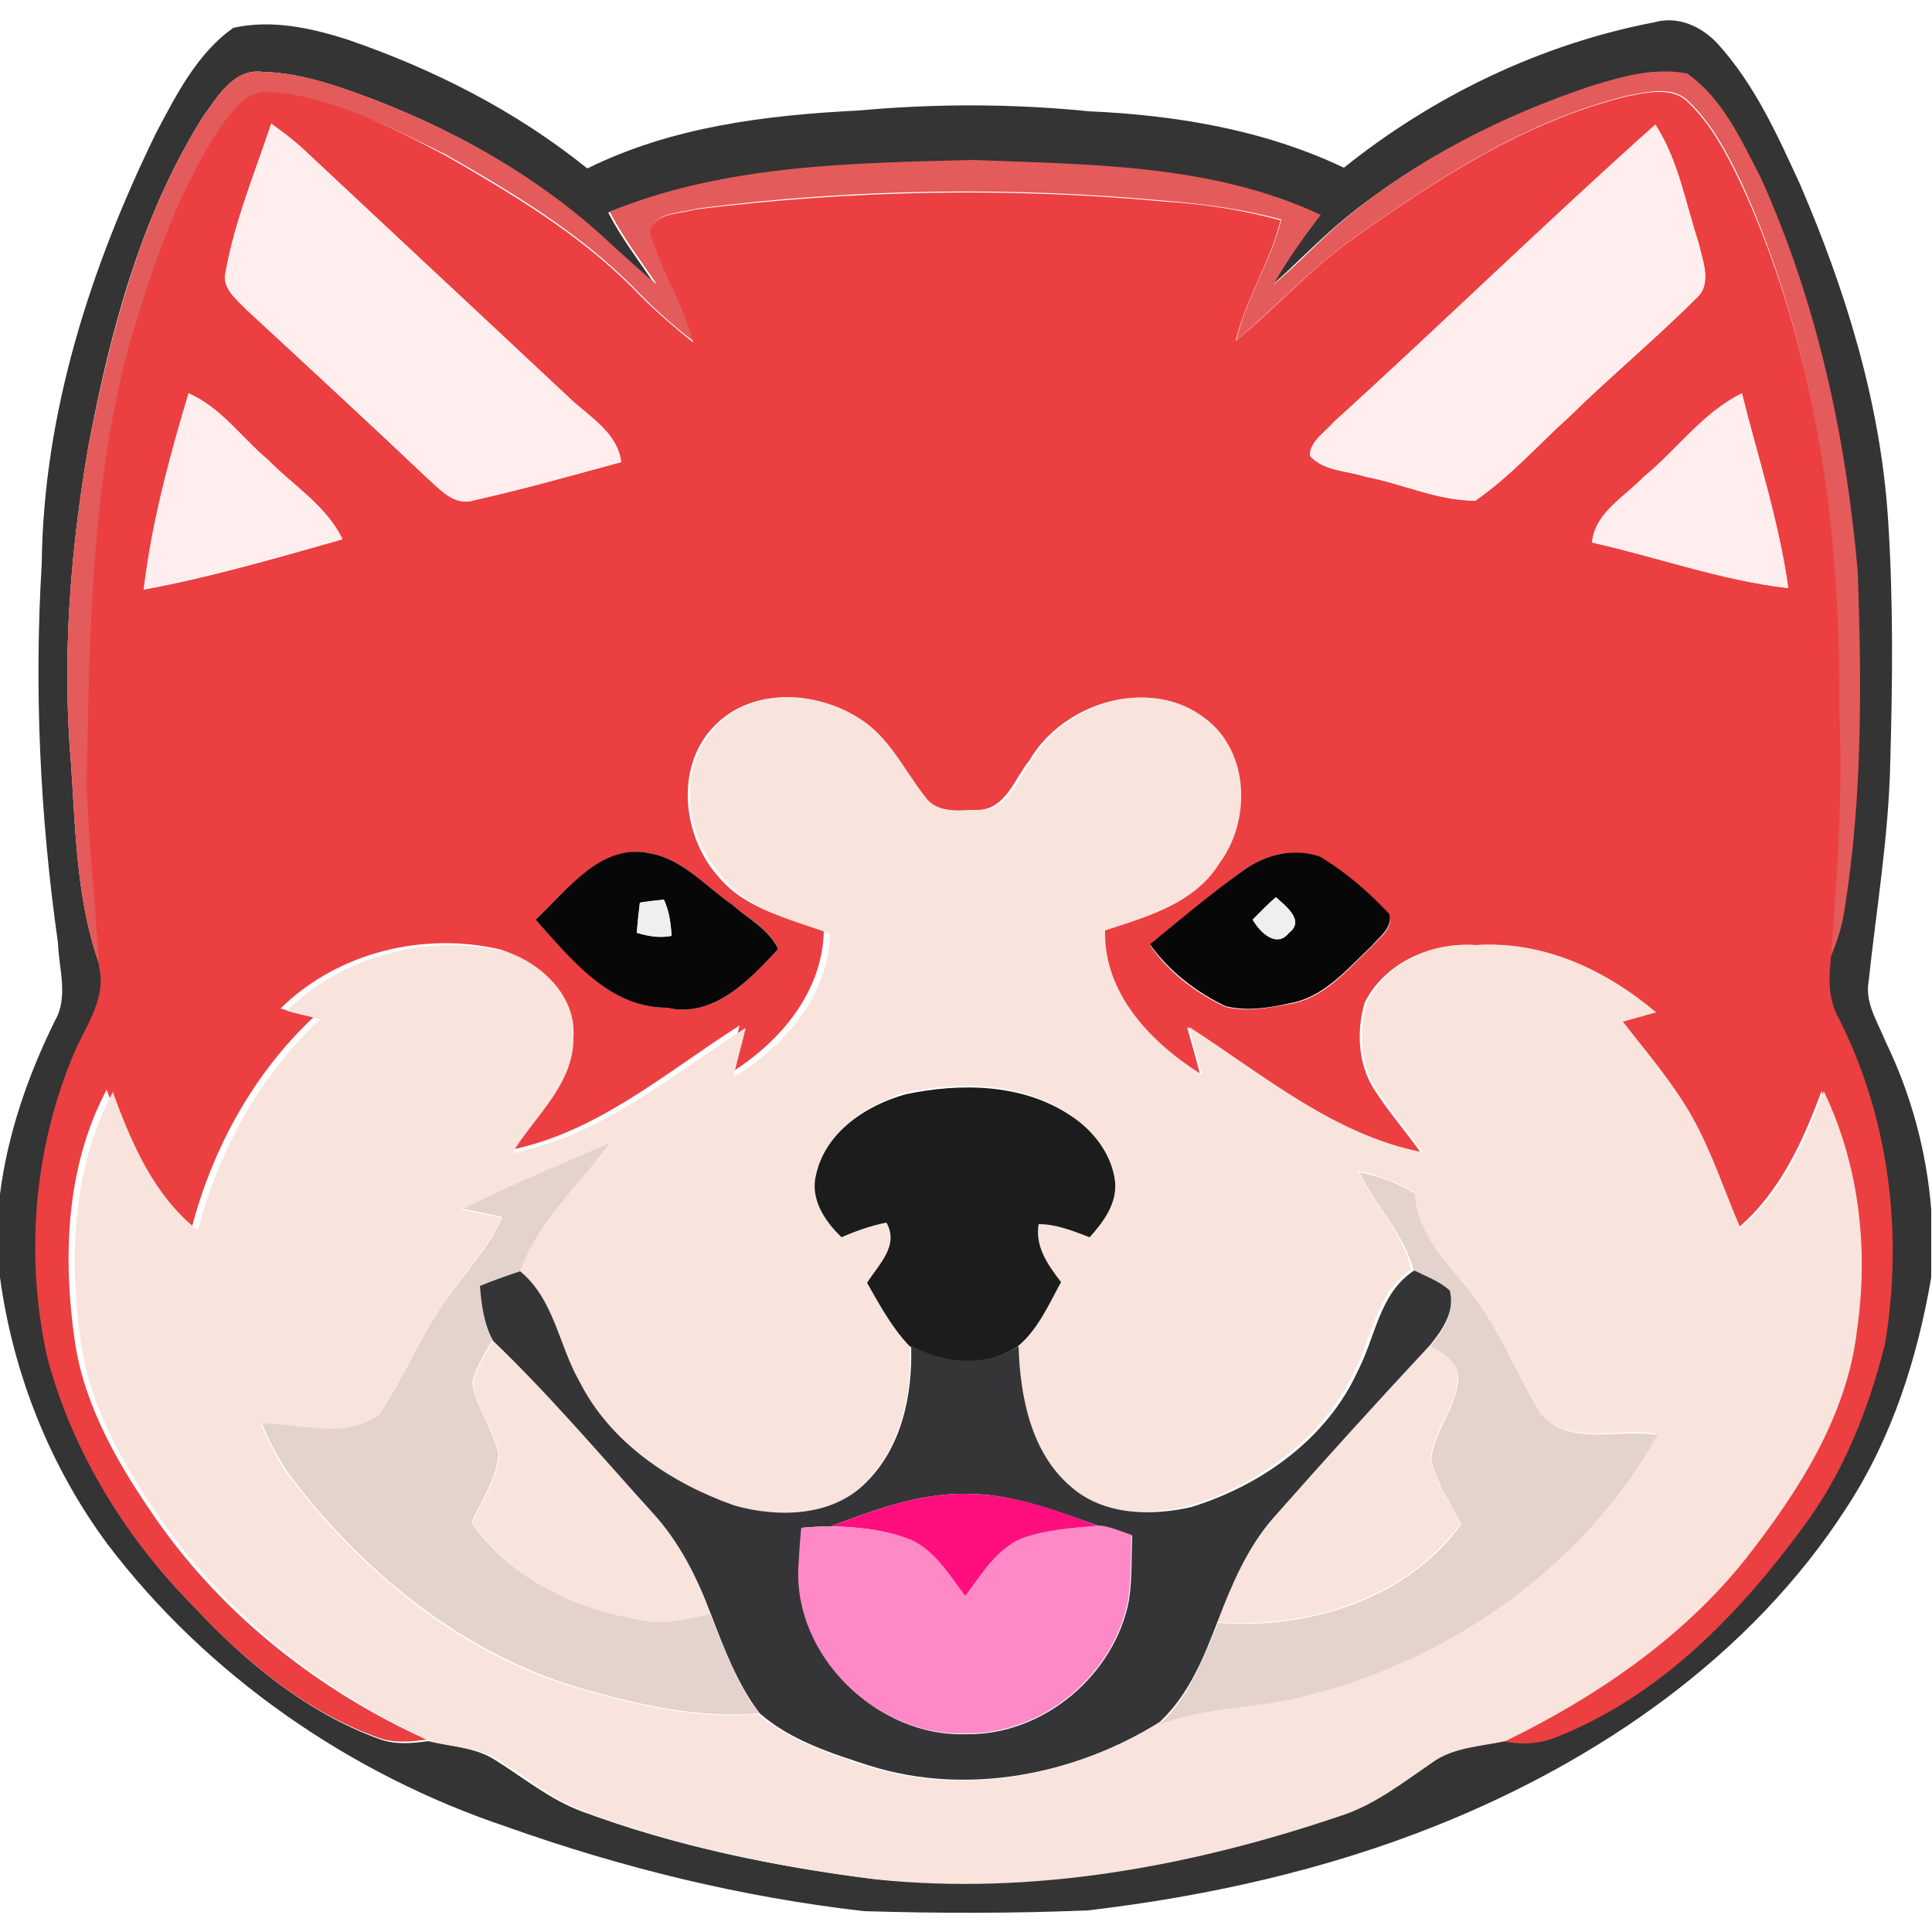 <?xml version="1.0" encoding="utf-8"?>
<!-- Generator: Adobe Illustrator 26.0.3, SVG Export Plug-In . SVG Version: 6.00 Build 0)  -->
<svg version="1.1" id="Layer_1" xmlns="http://www.w3.org/2000/svg" xmlns:xlink="http://www.w3.org/1999/xlink" x="0px" y="0px"
	 viewBox="0 0 250 250" style="enable-background:new 0 0 250 250;" xml:space="preserve">
<style type="text/css">
	.st0{fill:#343434;}
	.st1{fill:#E35B5A;}
	.st2{fill:#EC3F41;}
	.st3{fill:#FFEEED;}
	.st4{fill:#F8E4DD;}
	.st5{fill:#070707;}
	.st6{fill:#EFEFEF;}
	.st7{fill:#1C1C1D;}
	.st8{fill:#E4D2CC;}
	.st9{fill:#353537;}
	.st10{fill:#FF0F7E;}
	.st11{fill:#FF89C7;}
</style>
<g id="_x23_343434ff">
	<path class="st0" d="M173.9,21.7c11.6-9.3,25.5-16,40.1-18.8c3.1-0.9,6.2,0.5,8.3,2.8c4.8,5.3,7.7,11.8,10.6,18.1
		c5.9,13.7,10.4,28.2,11.4,43.2c0.7,10.5,0.6,21.1,0.3,31.6c-0.2,9.6-1.8,19-2.8,28.4c-0.5,2.8,1.2,5.3,2.2,7.8
		c3.3,6.8,5.3,14.2,5.9,21.7v8.8c-1.8,10.5-5.1,20.8-10.9,29.7c-12.4,19.3-32.2,32.9-53.3,41.3c-14.3,5.7-29.6,9.1-44.9,10.9
		c-9.6,0.4-19.3,0.4-29,0.1c-15.8-1.8-31.3-5.6-46.2-10.9c-20.3-6.8-38.8-19.6-51.7-36.6C6.5,189.8,1.7,177.8,0,165.3v-10.8
		c1-7.8,3.6-15.3,7.1-22.4c1.8-3.1,0.5-6.8,0.4-10.1c-2.3-16.2-3.1-32.7-2.1-49c0.2-19.5,6.3-38.4,14.8-55.8
		c2.6-4.9,5.3-10.3,10-13.6c4.9-1.1,10,0,14.7,1.5C56,8.9,66.7,14.3,76,21.8c10.9-5.4,23.1-6.9,35.1-7.5c9.9-0.9,19.9-0.9,29.8,0.1
		C152.2,14.9,163.6,16.8,173.9,21.7 M26.2,15.2c-8,12.8-11.9,27.6-14.7,42.2C9.1,71.1,8,85.1,9.2,99c0.6,8.8,0.7,17.8,3.8,26.2
		c1.1,4.5-2.1,8.2-3.6,12.2c-4.9,12.1-5.8,25.7-3.1,38.4c3.2,12.2,10,23.2,18.8,32.1c6.7,7.2,14.6,13.7,23.9,17.1
		c2.1,0.8,4.3,0.6,6.4,0.3c2.9,0.7,6.1,0.8,8.6,2.4c3.7,2.3,7.2,5.2,11.3,6.7c12.1,4.5,24.8,7.1,37.5,8.7c20.3,2.1,40.8-1.7,60-8.2
		c4.4-1.4,8.1-4.3,11.9-6.9c2.8-2,6.3-2.1,9.5-2.8c2.4,0.5,4.9,0.4,7.1-0.6c13.2-5.3,23.4-15.9,31.8-27.2
		c5.1-6.9,8.4-15.1,10.5-23.5c2.4-14.2,0.6-29.2-5.9-42.1c-1.4-2.3-1.4-5-1.1-7.7c0.8-2.1,1.5-4.2,1.9-6.4c2.3-14.4,2.2-29,1.7-43.5
		c-1.5-17.6-5.3-35.1-12.6-51.2c-2.5-4.8-4.9-10.3-9.5-13.4c-4.1-0.9-8.3,0.4-12.3,1.6c-11.5,3.9-22.4,9.4-31.8,17.1
		c-3.3,2.7-6.2,5.8-9.4,8.6c1.8-3.2,3.9-6.1,6.1-9c-14-6.5-29.8-6.5-45-7.1c-15.8,0.4-32.1,0.6-47,6.7c1.7,3.3,4,6.3,6.1,9.4
		c-2-1.7-3.9-3.4-5.8-5.1C69.8,22.8,58.2,16.4,46,12c-3.9-1.4-7.9-2.6-12-2.7C30.2,8.8,28.1,12.6,26.2,15.2z"/>
</g>
<g id="_x23_e35b5aff">
	<path class="st1" d="M26.2,15.2c1.9-2.6,4-6.4,7.8-5.9c4.1,0.1,8.2,1.3,12,2.7c12.2,4.4,23.8,10.8,33.2,19.7
		c1.9,1.7,3.8,3.5,5.8,5.1c-2.1-3.1-4.4-6.1-6.1-9.4c14.9-6.1,31.2-6.3,47-6.7c15.1,0.6,30.9,0.5,45,7.1c-2.2,2.9-4.3,5.8-6.1,9
		c3.3-2.7,6.1-5.9,9.4-8.6c9.3-7.7,20.3-13.3,31.8-17.1c3.9-1.2,8.1-2.4,12.3-1.6c4.6,3.2,7,8.6,9.5,13.4
		c7.3,16.1,11.1,33.7,12.6,51.2c0.5,14.5,0.6,29.1-1.7,43.5c-0.3,2.2-1,4.4-1.9,6.4c0.8-10.7,1.6-21.4,1.1-32.2
		c0.2-23.3-2.9-47-12.6-68.3c-1.8-3.7-3.7-7.4-6.7-10.3c-2.1-2.2-5.4-1.3-8.1-0.8c-12.9,3.2-24.2,10.5-34.9,18.1
		c-5.7,3.9-10.3,9.1-15.6,13.5c1.2-5.4,4.5-10.2,5.8-15.6c-4.8-1.3-9.8-2-14.8-2.4c-20.2-1.9-40.7-1.6-60.9,1
		c-2,0.6-5.4,0.4-5.9,2.9c1.4,4.9,4.3,9.3,5.6,14.3c-2.9-2.2-5.5-4.6-8-7.2c-7-7-15.5-12.1-24.1-17C50.6,16.5,43.2,12.6,35,12
		c-3-0.3-4.9,2.4-6.4,4.6c-5.7,8.6-9,18.5-11.7,28.3c-4.9,18.6-5,37.9-5.5,57c0.2,7.8,1.2,15.5,1.6,23.3c-3.1-8.3-3.2-17.4-3.8-26.2
		C8,85.1,9.1,71.1,11.5,57.4C14.4,42.8,18.2,28,26.2,15.2z"/>
</g>
<g id="_x23_ec3f41ff">
	<path class="st2" d="M28.5,16.5c1.5-2.1,3.5-4.9,6.4-4.6c8.2,0.6,15.6,4.5,22.7,8.2c8.5,4.9,17.1,10,24.1,17c2.5,2.6,5.2,5,8,7.2
		c-1.3-5-4.2-9.4-5.6-14.3c0.5-2.5,3.9-2.3,5.9-2.9c20.2-2.5,40.6-2.9,60.9-1c5,0.3,10,1.1,14.8,2.4c-1.3,5.4-4.5,10.1-5.8,15.6
		c5.3-4.3,9.9-9.6,15.6-13.5c10.7-7.6,22-14.9,34.9-18.1c2.6-0.5,6-1.4,8.1,0.8c3,2.9,4.9,6.6,6.7,10.3C235.1,45,238.2,68.7,238,92
		c0.5,10.8-0.3,21.5-1.1,32.2c-0.3,2.6-0.3,5.3,1.1,7.7c6.5,12.9,8.3,27.9,5.9,42.1c-2.1,8.3-5.3,16.5-10.5,23.5
		c-8.3,11.3-18.5,21.9-31.8,27.2c-2.3,1-4.8,1.1-7.1,0.6c11.7-5.8,22.9-13.3,31.1-23.6c6.8-8.7,13.1-18.4,14.4-29.6
		c1.5-10.5,0.3-21.3-4.3-30.9c-2.4,6.5-5.4,13.1-10.8,17.7c-2-4.9-3.7-9.9-6.3-14.5c-2.5-4.4-5.8-8.2-8.9-12.2
		c1.4-0.4,2.9-0.8,4.3-1.2c-6.4-5.4-14.6-9.2-23.2-8.7c-5.6-0.4-11.6,2.3-14.2,7.4c-1.1,3.7-0.9,8.1,1.3,11.4c1.8,2.8,4,5.3,5.9,8
		c-11.5-2.2-20.6-10-30.2-16.2c0.6,2.1,1.2,4.2,1.7,6.2c-6.6-4-12.8-10.4-12.6-18.7c5.4-1.8,11.6-3.5,14.8-8.7
		c4.1-5.5,3.9-14.3-1.8-18.7c-7.1-5.6-18.2-2-22.5,5.4c-1.9,2.3-3,6.2-6.5,6.4c-2.4,0-5.6,0.7-7.2-1.6c-2.8-3.5-4.7-7.9-8.7-10.3
		c-5.5-3.7-14-3.9-18.7,1.4c-4.8,5.3-3.7,14.2,1,19.3c3.4,4,8.8,5.2,13.5,6.9c-0.2,8.1-5.9,14.6-12.5,18.6c0.5-2.1,1.1-4.2,1.6-6.4
		c-9.6,6.1-18.7,14.1-30.2,16.2c2.9-4.8,8-8.9,7.9-15c0.3-5.2-4-9.4-8.5-11c-10-2.4-21.2,0.3-28.6,7.6c1.4,0.4,2.9,0.8,4.3,1.1
		c-7.8,7.3-13.1,17-15.8,27.3c-5.7-4.5-8.6-11.3-11-17.9c-5.3,10-5.7,21.8-4.1,32.7c1.3,8.6,5.9,16.3,10.8,23.3
		c8.7,12.3,21,21.9,34.7,28.1c-2.1,0.3-4.4,0.5-6.4-0.3c-9.4-3.4-17.2-9.9-23.9-17.1c-8.8-8.9-15.6-20-18.8-32.1
		c-2.8-12.7-1.8-26.3,3.1-38.4c1.5-4,4.7-7.7,3.6-12.2c-0.4-7.8-1.3-15.5-1.6-23.3c0.4-19.1,0.5-38.4,5.5-57
		C19.6,35,22.8,25.1,28.5,16.5 M35.1,16c-2.1,6.3-4.7,12.5-5.9,19.1c-0.6,2.2,1.4,3.6,2.7,5c7.8,7.2,15.6,14.4,23.3,21.7
		c1.7,1.5,3.6,3.8,6.2,2.9c6.4-1.4,12.6-3.2,18.9-4.9c-0.4-3.9-4.2-5.9-6.8-8.4C62.4,40.9,51.2,30.5,40,20
		C38.5,18.6,36.8,17.3,35.1,16 M172.6,54.6c-1.1,1.3-3.1,2.5-3.1,4.4c1.8,2,4.8,1.9,7.2,2.7c4.8,0.9,9.3,3.1,14.2,3.1
		c4.5-3.1,8.1-7.2,12.1-10.8c5.4-5.3,11.2-10.1,16.5-15.4c2.1-1.8,0.8-4.8,0.3-7.1c-1.7-5.2-2.6-10.7-5.6-15.3
		C200.1,28.7,186.6,41.9,172.6,54.6 M24.4,50.9c-2.5,8.3-4.7,16.8-5.8,25.4c8.7-1.6,17.2-4.1,25.7-6.5c-2.1-4.4-6.4-7-9.7-10.3
		C31.2,56.5,28.5,52.7,24.4,50.9 M212.7,61.7c-2.4,2.6-6.3,4.6-6.7,8.5c8.5,1.9,16.7,4.9,25.4,5.9c-1.2-8.6-3.9-16.8-6-25.2
		C220.3,53.4,217,58.2,212.7,61.7 M69.3,119c4.6,5,9.5,11.4,17,11.4c6,1.4,10.7-3.6,14.4-7.6c-1.1-2.6-3.9-3.9-5.9-5.7
		c-3.5-2.4-6.5-6-10.8-6.7C77.7,109.2,73.4,115.2,69.3,119 M160.8,112.7c-4.1,3-8.1,6.3-12,9.6c2.4,3.5,5.9,6.2,9.8,8
		c2.8,0.7,5.6,0.1,8.4-0.4c4.5-0.8,7.4-4.5,10.5-7.4c1-1.2,2.8-2.3,2.3-4.1c-2.6-2.9-5.7-5.4-8.9-7.4
		C167.5,109.6,163.6,110.6,160.8,112.7z"/>
</g>
<g id="_x23_ffeeedff">
	<path class="st3" d="M35.1,16c1.7,1.2,3.4,2.5,4.9,4c11.2,10.5,22.4,20.9,33.6,31.4c2.6,2.5,6.3,4.5,6.8,8.4
		c-6.3,1.7-12.6,3.5-18.9,4.9c-2.6,0.9-4.5-1.3-6.2-2.9c-7.6-7.4-15.5-14.5-23.3-21.7c-1.4-1.3-3.3-2.8-2.7-5
		C30.4,28.5,33,22.3,35.1,16z"/>
	<path class="st3" d="M172.6,54.6c14-12.7,27.5-25.9,41.6-38.5c3,4.6,3.9,10.2,5.6,15.3c0.5,2.3,1.8,5.2-0.3,7.1
		c-5.4,5.3-11.2,10.1-16.5,15.4c-4,3.7-7.6,7.8-12.1,10.8c-4.9,0-9.4-2.2-14.2-3.1c-2.4-0.8-5.4-0.7-7.2-2.7
		C169.5,57.1,171.5,55.9,172.6,54.6z"/>
	<path class="st3" d="M24.4,50.9c4.2,1.8,6.8,5.7,10.2,8.5c3.3,3.4,7.6,6,9.7,10.3c-8.5,2.4-17,4.9-25.7,6.5
		C19.6,67.7,21.9,59.2,24.4,50.9z"/>
	<path class="st3" d="M212.7,61.7c4.3-3.5,7.6-8.3,12.7-10.8c2.1,8.4,4.8,16.6,6,25.2c-8.7-1-16.9-4-25.4-5.9
		C206.4,66.3,210.2,64.3,212.7,61.7z"/>
</g>
<g id="_x23_f8e4ddff">
	<path class="st4" d="M92.4,94.3c4.6-5.3,13.1-5,18.7-1.4c4,2.4,5.9,6.8,8.7,10.3c1.6,2.2,4.8,1.6,7.2,1.6c3.5-0.1,4.7-4,6.5-6.4
		c4.4-7.4,15.4-11,22.5-5.4c5.7,4.3,5.9,13.2,1.8,18.7c-3.2,5.2-9.3,6.9-14.8,8.7c-0.2,8.2,6,14.6,12.6,18.7
		c-0.6-2.1-1.2-4.2-1.7-6.2c9.6,6.2,18.8,14,30.2,16.2c-1.9-2.7-4.1-5.2-5.9-8c-2.2-3.3-2.4-7.6-1.3-11.4c2.6-5.2,8.6-7.8,14.2-7.4
		c8.6-0.6,16.7,3.2,23.2,8.7c-1.4,0.4-2.9,0.8-4.3,1.2c3.1,4,6.4,7.8,8.9,12.2c2.6,4.6,4.2,9.6,6.3,14.5c5.4-4.6,8.4-11.2,10.8-17.7
		c4.6,9.6,5.8,20.4,4.3,30.9c-1.3,11.2-7.6,20.9-14.4,29.6c-8.2,10.3-19.4,17.9-31.1,23.6c-3.2,0.7-6.8,0.8-9.5,2.8
		c-3.8,2.6-7.5,5.5-11.9,6.9c-19.2,6.5-39.7,10.3-60,8.2c-12.8-1.6-25.4-4.2-37.5-8.7c-4.2-1.5-7.6-4.4-11.3-6.7
		c-2.6-1.7-5.8-1.7-8.6-2.4c-13.7-6.2-26-15.8-34.7-28.1c-4.9-7-9.5-14.7-10.8-23.3c-1.6-11-1.2-22.7,4.1-32.7
		c2.4,6.6,5.3,13.4,11,17.9c2.7-10.3,8-20,15.8-27.3c-1.4-0.4-2.9-0.7-4.3-1.1c7.4-7.3,18.6-10.1,28.6-7.6c4.5,1.6,8.9,5.8,8.5,11
		c0.1,6.1-5,10.2-7.9,15c11.5-2.2,20.6-10.1,30.2-16.2c-0.5,2.1-1.1,4.2-1.6,6.4c6.6-4,12.3-10.5,12.5-18.6
		c-4.7-1.7-10.1-2.9-13.5-6.9C88.6,108.6,87.5,99.7,92.4,94.3 M105.6,152c-0.7,3.2,1.2,6,3.3,8.1c1.9-0.8,3.8-1.5,5.8-1.9
		c1.8,3-0.9,5.4-2.5,7.8c1.7,2.8,3.2,5.8,5.5,8.2c0.3,6.4-1.2,13.2-5.9,17.8c-4.4,4.4-11.4,4.5-17,2.9c-8.2-2.9-16-8.1-20-16
		c-2.7-4.7-3.3-10.7-7.7-14.3c2.3-6.6,7.6-11.1,11.6-16.6c-6.3,2.8-12.8,5.4-19,8.5c1.7,0.4,3.5,0.7,5.2,1.1
		c-1.8,3.9-4.8,7-7.1,10.5c-3.5,4.8-5.6,10.3-8.9,15.1c-4.4,3.2-10.2,1.1-15.1,1.1c1.1,2.7,2.4,5.3,4.3,7.6
		c9.3,12,21.7,22.1,36.4,26.5c7.6,2.2,15.6,4.1,23.6,3.4c4,3.5,9.3,5.2,14.3,6.8c12.5,3.9,26.5,1.2,37.5-5.7
		c5.9-2.1,12.2-2,18.2-3.5c19.1-4.5,36.6-16.7,46.2-33.9c-5-0.8-11.4,1.7-15.2-2.8c-3.3-5.7-5.7-12-10.1-17
		c-2.8-3.3-5.9-6.8-6.1-11.4c-2.2-1.4-4.7-2.3-7.2-2.8c2.1,4.4,5.8,7.9,6.9,12.8c-4.5,2.9-5,8.6-7.3,13c-4,8.8-12.5,14.8-21.5,17.6
		c-5.2,1.2-11.4,1.1-15.6-2.6c-5.2-4.5-6.6-11.7-6.8-18.2c2.7-2.1,4.1-5.4,5.7-8.4c-1.6-2.2-3.4-4.6-2.9-7.5c2.3,0,4.5,0.8,6.6,1.7
		c1.7-2,3.4-4.3,3.3-7.1c-0.4-3.6-2.7-6.7-5.7-8.6c-6.2-4.2-14.3-4.3-21.4-2.8C112.1,143,106.8,146.4,105.6,152z"/>
	<path class="st4" d="M61.2,179.1c0.4-2.1,1.6-3.8,2.6-5.6c7.3,7,13.8,14.8,20.6,22.2c3.5,3.8,5.8,8.4,7.6,13.2
		c-2.6,0.5-5.2,1.2-7.8,0.9c-8.9-1.1-17.9-5.1-23.1-12.8c1.3-2.9,3.3-5.6,3.5-8.9C63.8,185,61.8,182.3,61.2,179.1z"/>
	<path class="st4" d="M185,174.1c1.7,0.9,3.7,2,3.6,4.2c-0.1,3.8-3.2,6.8-3.5,10.6c0.8,2.9,2.4,5.5,3.9,8.2
		c-7,9.8-19.9,13.7-31.5,12.8c1.8-4.7,3.8-9.4,7.1-13.2C171.3,189,178.1,181.5,185,174.1z"/>
</g>
<g id="_x23_070707ff">
	<path class="st5" d="M69.3,119c4.1-3.8,8.4-9.9,14.7-8.6c4.3,0.7,7.3,4.3,10.8,6.7c2,1.8,4.7,3.1,5.9,5.7c-3.7,4-8.4,9-14.4,7.6
		C78.8,130.4,73.9,124.1,69.3,119 M82.8,116.8c-0.1,1.3-0.3,2.6-0.4,3.9c1.5,0.4,3,0.7,4.5,0.4c-0.1-1.6-0.3-3.2-1-4.7
		C84.8,116.6,83.8,116.7,82.8,116.8z"/>
	<path class="st5" d="M160.8,112.7c2.8-2.1,6.7-3.1,10.1-1.8c3.3,2,6.3,4.6,8.9,7.4c0.4,1.8-1.3,2.9-2.3,4.1
		c-3.1,2.9-6.1,6.6-10.5,7.4c-2.7,0.6-5.6,1.1-8.4,0.4c-3.8-1.8-7.3-4.5-9.8-8C152.7,119,156.6,115.7,160.8,112.7 M162.1,119
		c0.9,1.6,3.1,3.8,4.7,1.7c2.1-1.6-0.5-3.5-1.7-4.6C164,117,163.1,118,162.1,119z"/>
</g>
<g id="_x23_efefefff">
	<path class="st6" d="M82.8,116.8c1-0.2,2.1-0.3,3.1-0.4c0.7,1.5,0.9,3.1,1,4.7c-1.5,0.3-3,0.1-4.5-0.4
		C82.5,119.4,82.6,118.2,82.8,116.8z"/>
	<path class="st6" d="M162.1,119c1-1,2-1.9,3-2.9c1.2,1.1,3.8,3,1.7,4.6C165.1,122.7,163,120.6,162.1,119z"/>
</g>
<g id="_x23_1c1c1dff">
	<path class="st7" d="M105.6,152c1.2-5.5,6.5-9,11.6-10.4c7.1-1.5,15.2-1.4,21.4,2.8c2.9,1.9,5.3,5,5.7,8.6c0.2,2.8-1.5,5.1-3.3,7.1
		c-2.1-0.8-4.3-1.7-6.6-1.7c-0.5,2.9,1.2,5.3,2.9,7.5c-1.6,2.9-3,6.2-5.7,8.4c-4.2,2.7-9.6,2.4-13.9-0.1c-2.3-2.4-3.9-5.4-5.5-8.2
		c1.5-2.4,4.2-4.8,2.5-7.8c-2,0.4-4,1.1-5.8,1.9C106.7,158,104.8,155.1,105.6,152z"/>
</g>
<g id="_x23_e4d2ccff">
	<path class="st8" d="M59.9,156.4c6.2-3.1,12.6-5.7,19-8.5c-4,5.5-9.3,10.1-11.6,16.6c-1.7,0.6-3.5,1.2-5.2,1.9
		c0.2,2.4,0.5,4.8,1.6,7c-1,1.8-2.2,3.6-2.6,5.6c0.6,3.2,2.6,5.9,3.4,9.1c-0.2,3.2-2.2,6-3.5,8.9c5.2,7.6,14.2,11.6,23.1,12.8
		c2.6,0.3,5.2-0.4,7.8-0.9c1.8,4.4,3.4,9,6.3,12.8c-8,0.7-16-1.2-23.6-3.4c-14.7-4.5-27.1-14.5-36.4-26.5c-1.8-2.3-3.2-4.9-4.3-7.6
		c5,0,10.8,2.1,15.1-1.1c3.3-4.8,5.4-10.4,8.9-15.1c2.4-3.5,5.4-6.6,7.1-10.5C63.4,157.1,61.7,156.8,59.9,156.4z"/>
	<path class="st8" d="M175.9,151.7c2.6,0.5,5,1.4,7.2,2.8c0.2,4.6,3.3,8.1,6.1,11.4c4.4,5.1,6.7,11.3,10.1,17
		c3.8,4.4,10.2,1.9,15.2,2.8c-9.7,17.2-27.2,29.4-46.2,33.9c-6,1.5-12.3,1.3-18.2,3.5c3.7-3.5,5.6-8.4,7.5-13.1
		c11.6,0.9,24.5-3,31.5-12.8c-1.4-2.6-3.1-5.2-3.9-8.2c0.3-3.8,3.3-6.8,3.5-10.6c0-2.2-1.9-3.3-3.6-4.2c1.6-2,3.2-4.4,2.5-7
		c-1.4-1.2-3-1.9-4.6-2.6C181.7,159.6,178,156.1,175.9,151.7z"/>
</g>
<g id="_x23_353537ff">
	<path class="st9" d="M62.1,166.4c1.7-0.7,3.4-1.3,5.2-1.9c4.4,3.6,5,9.6,7.7,14.3c4,7.9,11.8,13.1,20,16c5.6,1.6,12.6,1.5,17-2.9
		c4.7-4.6,6.1-11.4,5.9-17.8c4.3,2.4,9.7,2.8,13.9,0.1c0.2,6.5,1.6,13.8,6.8,18.2c4.2,3.7,10.4,3.8,15.6,2.6
		c9-2.8,17.5-8.8,21.5-17.6c2.3-4.4,2.8-10.1,7.3-13c1.6,0.8,3.3,1.4,4.6,2.6c0.7,2.7-0.9,5-2.5,7c-6.9,7.4-13.7,14.9-20.4,22.5
		c-3.3,3.8-5.3,8.5-7.1,13.2c-1.8,4.7-3.7,9.5-7.5,13.1c-11,6.9-25,9.6-37.5,5.7c-5-1.6-10.3-3.3-14.3-6.8
		c-2.9-3.8-4.6-8.4-6.3-12.8c-1.8-4.8-4.1-9.4-7.6-13.2c-6.8-7.5-13.3-15.2-20.6-22.2C62.6,171.3,62.3,168.8,62.1,166.4
		 M107.5,197.5c-1.3,0-2.6,0.1-3.8,0.2c-0.1,1.8-0.3,3.5-0.3,5.3c-0.5,11.4,10.2,21.8,21.6,21.4c10,0.2,19.3-7.7,21.1-17.4
		c0.4-2.7,0.3-5.5,0.4-8.3c-1.4-0.5-2.8-1.1-4.2-1.2c-5.6-2-11.3-4.2-17.2-4.2C118.9,193.2,113.1,195.4,107.5,197.5z"/>
</g>
<g id="_x23_ff0f7eff">
	<path class="st10" d="M107.5,197.5c5.6-2.1,11.4-4.3,17.5-4.2c6,0,11.7,2.1,17.2,4.2c-3.4,0.2-6.9,0.5-10.1,1.7
		c-3.3,1.4-5.2,4.7-7.2,7.4c-2-2.7-3.9-5.9-7.1-7.3C114.5,197.9,111,197.6,107.5,197.5z"/>
</g>
<g id="_x23_ff89c7ff">
	<path class="st11" d="M103.7,197.7c1.3-0.1,2.5-0.2,3.8-0.2c3.5,0.1,7,0.4,10.3,1.7c3.2,1.4,5,4.6,7.1,7.3c2.1-2.7,4-6,7.2-7.4
		c3.2-1.2,6.7-1.4,10.1-1.7c1.5,0.1,2.8,0.8,4.2,1.2c-0.1,2.8,0,5.5-0.4,8.3c-1.8,9.8-11.1,17.6-21.1,17.4
		c-11.4,0.4-22.1-9.9-21.6-21.4C103.4,201.2,103.5,199.4,103.7,197.7z"/>
</g>
</svg>
